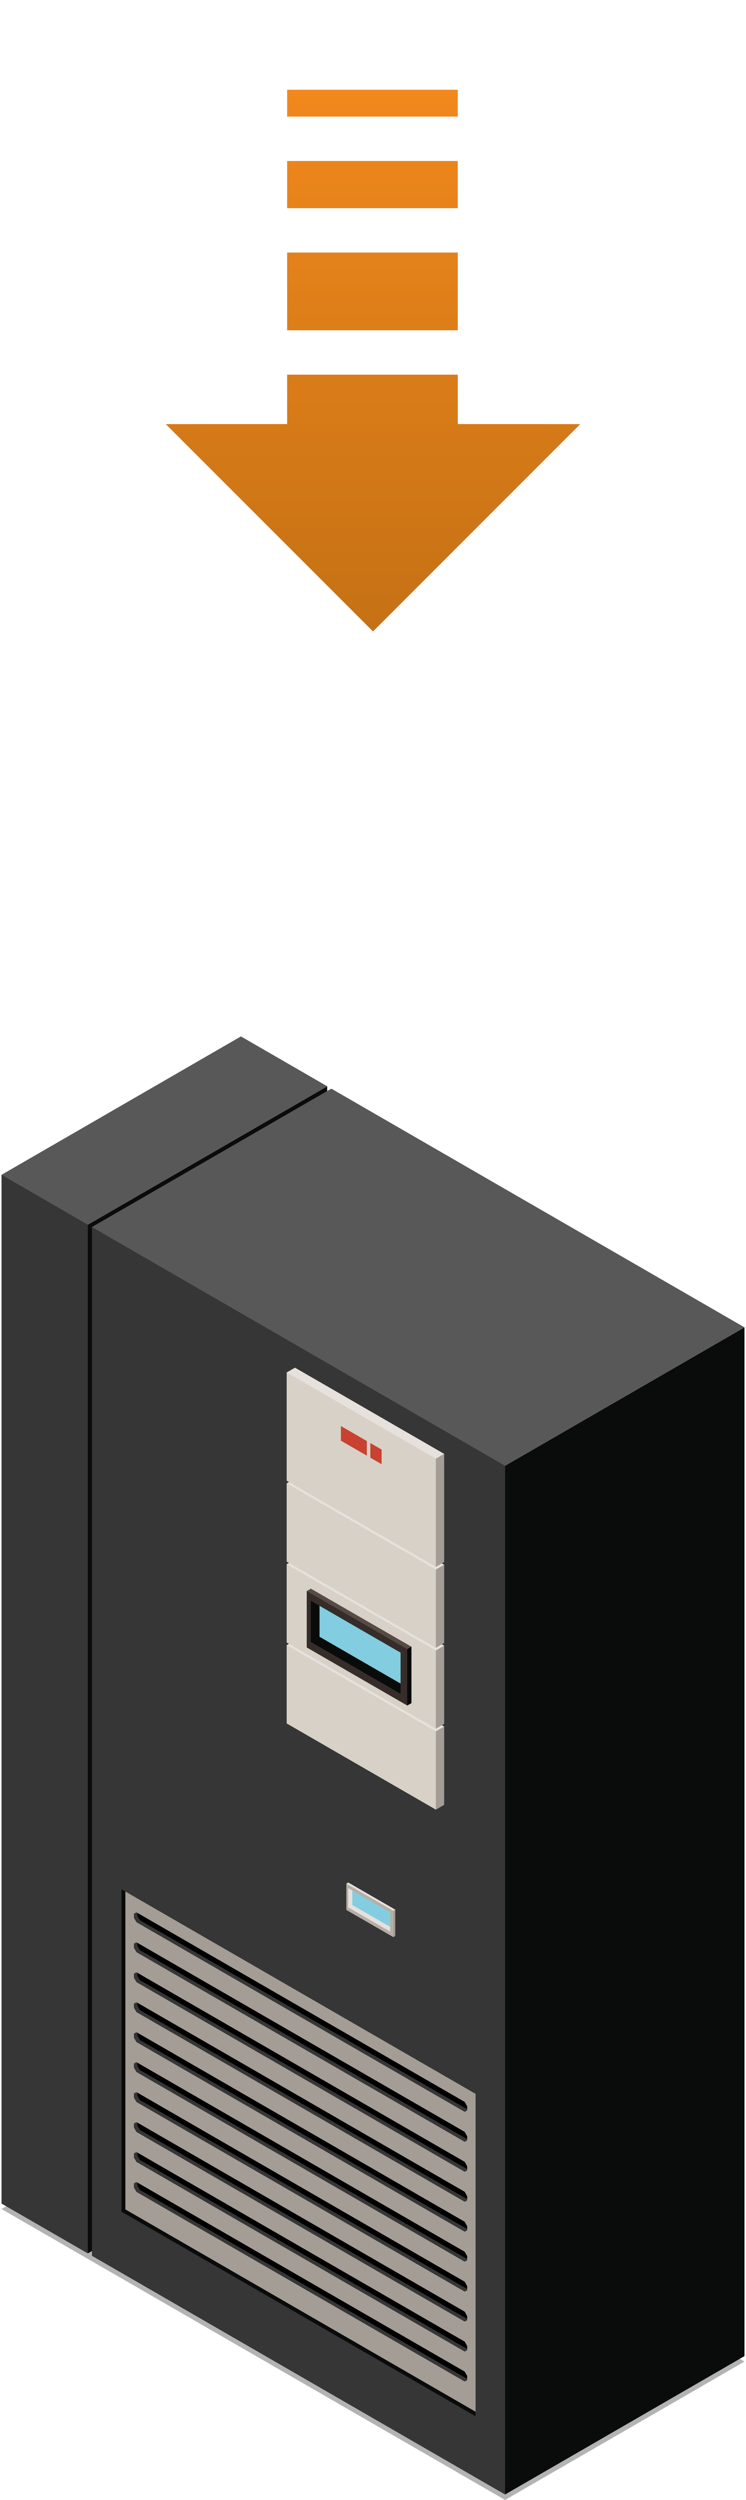 <svg xmlns="http://www.w3.org/2000/svg"
    xmlns:xlink="http://www.w3.org/1999/xlink" viewBox="0 0 179.171 600">
    <defs>
        <style>.cls-1,.cls-6{fill:#010101;}.cls-1{opacity:0.3;}.cls-2{fill:#0a0b0b;}.cls-3{fill:#585858;}.cls-4{fill:#363636;}.cls-5{fill:#a49d96;}.cls-7{fill:#e6e1dd;}.cls-8{fill:#b5afa7;}.cls-9{fill:#82cddf;}.cls-10{fill:#d7d1c7;}.cls-11{fill:#584a44;}.cls-12{fill:#090909;}.cls-13{fill:#362d2a;}.cls-14{fill:#c94130;}.cls-15{fill:url(#Degradado_sin_nombre_211);}</style>
        <linearGradient id="Degradado_sin_nombre_211" x1="89.586" y1="151.546" x2="89.586" y2="21.546" gradientUnits="userSpaceOnUse">
            <stop offset="0" stop-color="#c57115"/>
            <stop offset="0.997" stop-color="#f1881c"/>
        </linearGradient>
    </defs>
    <g id="Capa_1" data-name="Capa 1">
        <polygon class="cls-1" points="121.307 600 0.366 530.173 57.864 496.963 178.805 566.786 121.307 600"/>
        <polygon class="cls-2" points="78.589 507.614 21.091 540.826 19.145 510.799 20.177 297.592 21.091 293.924 78.589 260.711 78.589 507.614"/>
        <polygon class="cls-3" points="78.589 260.711 21.091 293.924 16.859 293.265 4.199 286.203 0.366 281.958 57.864 248.743 78.589 260.711"/>
        <path class="cls-4" d="M.366,281.956V528.862l20.725,11.964v-246.9Z"/>
        <polygon class="cls-2" points="178.805 565.473 121.307 598.687 119.357 568.656 120.394 355.45 121.307 351.783 178.805 318.568 178.805 565.473"/>
        <polygon class="cls-3" points="178.805 318.568 121.307 351.783 117.071 351.124 25.915 298.739 22.079 294.494 79.58 261.281 178.805 318.568"/>
        <path class="cls-4" d="M22.079,294.494V541.4l99.228,57.291v-246.9Z"/>
        <polygon class="cls-2" points="114.219 578.82 114.219 579.916 29.167 530.808 29.167 453.429 30.11 453.973 114.219 578.82"/>
        <path class="cls-5" d="M30.11,453.973v76.289l84.109,48.558V502.532Z"/>
        <polygon class="cls-4" points="112.206 506.232 112.206 506.509 111.603 506.852 32.785 461.346 32.16 460.304 32.16 459.287 32.785 458.973 32.992 459.091 112.206 506.232"/>
        <polygon class="cls-6" points="112.206 505.526 112.206 506.232 33.617 460.869 32.992 459.82 32.992 459.091 111.603 504.462 112.206 505.526"/>
        <polygon class="cls-4" points="112.206 513.426 112.206 513.702 111.603 514.044 32.785 468.538 32.16 467.496 32.16 466.477 32.785 466.164 32.992 466.283 112.206 513.426"/>
        <polygon class="cls-6" points="112.206 512.717 112.206 513.426 33.617 468.058 32.992 467.013 32.992 466.283 111.603 511.652 112.206 512.717"/>
        <polygon class="cls-4" points="112.206 520.617 112.206 520.895 111.603 521.235 32.785 475.727 32.16 474.686 32.16 473.667 32.785 473.356 32.992 473.475 112.206 520.617"/>
        <polygon class="cls-6" points="112.206 519.907 112.206 520.617 33.617 475.251 32.992 474.205 32.992 473.475 111.603 518.846 112.206 519.907"/>
        <polygon class="cls-4" points="112.206 527.81 112.206 528.085 111.603 528.427 32.785 482.92 32.16 481.878 32.16 480.861 32.785 480.548 32.992 480.666 112.206 527.81"/>
        <polygon class="cls-6" points="112.206 527.099 112.206 527.81 33.617 482.444 32.992 481.397 32.992 480.666 111.603 526.035 112.206 527.099"/>
        <polygon class="cls-4" points="112.206 534.999 112.206 535.277 111.603 535.621 32.785 490.113 32.16 489.07 32.16 488.053 32.785 487.738 32.992 487.857 112.206 534.999"/>
        <polygon class="cls-6" points="112.206 534.293 112.206 534.999 33.617 489.634 32.992 488.589 32.992 487.857 111.603 533.228 112.206 534.293"/>
        <polygon class="cls-4" points="112.206 542.193 112.206 542.471 111.603 542.811 32.785 497.303 32.16 496.262 32.16 495.244 32.785 494.932 32.992 495.05 112.206 542.193"/>
        <polygon class="cls-6" points="112.206 541.485 112.206 542.193 33.617 496.828 32.992 495.781 32.992 495.05 111.603 540.421 112.206 541.485"/>
        <polygon class="cls-4" points="112.206 549.383 112.206 549.661 111.603 550.001 32.785 504.497 32.16 503.456 32.16 502.436 32.785 502.124 32.992 502.242 112.206 549.383"/>
        <polygon class="cls-6" points="112.206 548.677 112.206 549.383 33.617 504.02 32.992 502.971 32.992 502.242 111.603 547.613 112.206 548.677"/>
        <polygon class="cls-4" points="112.206 556.577 112.206 556.853 111.603 557.195 32.785 511.689 32.16 510.647 32.16 509.63 32.785 509.315 32.992 509.434 112.206 556.577"/>
        <polygon class="cls-6" points="112.206 555.868 112.206 556.577 33.617 511.21 32.992 510.165 32.992 509.434 111.603 554.803 112.206 555.868"/>
        <polygon class="cls-4" points="112.206 563.769 112.206 564.044 111.603 564.387 32.785 518.879 32.16 517.836 32.16 516.818 32.785 516.508 32.992 516.626 112.206 563.769"/>
        <polygon class="cls-6" points="112.206 563.059 112.206 563.769 33.617 518.402 32.992 517.356 32.992 516.626 111.603 561.995 112.206 563.059"/>
        <polygon class="cls-4" points="112.206 570.961 112.206 571.238 111.603 571.579 32.785 526.073 32.16 525.027 32.16 524.012 32.785 523.701 32.992 523.82 112.206 570.961"/>
        <polygon class="cls-6" points="112.206 570.25 112.206 570.961 33.617 525.593 32.992 524.547 32.992 523.82 111.603 569.187 112.206 570.25"/>
        <path class="cls-7" d="M83.65,451.81l-.466.267L94.46,464.908l.47-6.59Z"/>
        <path class="cls-5" d="M91.067,459.551l3.393,5.357.47-.266v-6.324l-.47.268Z"/>
        <path class="cls-8" d="M83.184,452.077v6.32l11.276,6.511v-6.322Z"/>
        <polygon class="cls-7" points="93.709 462.446 93.709 463.595 83.628 457.774 83.628 453.162 84.619 453.73 87.401 456.884 93.709 462.446"/>
        <polygon class="cls-9" points="93.709 458.984 93.709 462.446 84.619 457.202 84.619 453.73 93.709 458.984"/>
        <path class="cls-7" d="M70.85,393.692l-2,1.153,35.826,39.472,2-19.94Z"/>
        <path class="cls-5" d="M100.653,423.742l4.025,10.575,2-1.152V414.377l-2,1.156Z"/>
        <path class="cls-10" d="M68.852,394.845v18.786l35.826,20.686V415.533Z"/>
        <path class="cls-7" d="M70.85,374.274l-2,1.152L104.678,414.9l2-19.938Z"/>
        <path class="cls-5" d="M100.653,404.325l4.025,10.573,2-1.152V394.96l-2,1.154Z"/>
        <path class="cls-10" d="M68.852,375.426v18.786L104.678,414.9V396.114Z"/>
        <path class="cls-11" d="M74.671,381.286l-1,.572L97.808,409.33l1.01-14.108Z"/>
        <path class="cls-12" d="M90.546,397.862l7.262,11.468,1.01-.571V395.222l-1.01.572Z"/>
        <path class="cls-13" d="M73.672,381.858v13.536L97.808,409.33V395.794Z"/>
        <polygon class="cls-2" points="96.206 404.062 96.206 406.519 74.627 394.053 74.627 384.185 76.743 385.404 82.699 392.15 96.206 404.062"/>
        <polygon class="cls-9" points="96.206 396.646 96.206 404.062 76.743 392.831 76.743 385.404 96.206 396.646"/>
        <path class="cls-7" d="M70.85,354.855l-2,1.154,35.826,39.47,2-19.938Z"/>
        <path class="cls-5" d="M100.653,384.906l4.025,10.573,2-1.152V375.541l-2,1.154Z"/>
        <path class="cls-10" d="M68.852,356.009V374.8l35.826,20.684V376.7Z"/>
        <path class="cls-7" d="M70.85,328.246l-2,1.155,35.826,46.663,2-27.13Z"/>
        <path class="cls-5" d="M100.653,365.487l4.025,10.577,2-1.154V348.934l-2,1.152Z"/>
        <path class="cls-10" d="M68.852,329.4v25.976l35.826,20.687V350.086Z"/>
        <polygon class="cls-14" points="81.878 345.767 88.104 349.361 88.104 345.852 81.878 342.256 81.878 345.767"/>
        <polygon class="cls-14" points="88.944 346.337 88.944 349.846 91.652 351.411 91.652 347.902 88.944 346.337"/>
    </g>
    <g id="arrow_event_critycal">
        <animateTransform attributeName="transform" attributeType="XML" type="translate" from="0 0" to="0 75" dur="1.5s" repeatCount="indefinite" />
        <path class="cls-15" d="M109.942,89.919V101.78l29.418.008L89.584,151.546,39.811,101.788l29.153-.008V89.919Zm0-10.65V60.614H68.964V79.269Zm0-29.3V38.638H68.964V49.967Zm0-21.978V21.546H68.964v6.443Z"/>
    </g>
</svg>